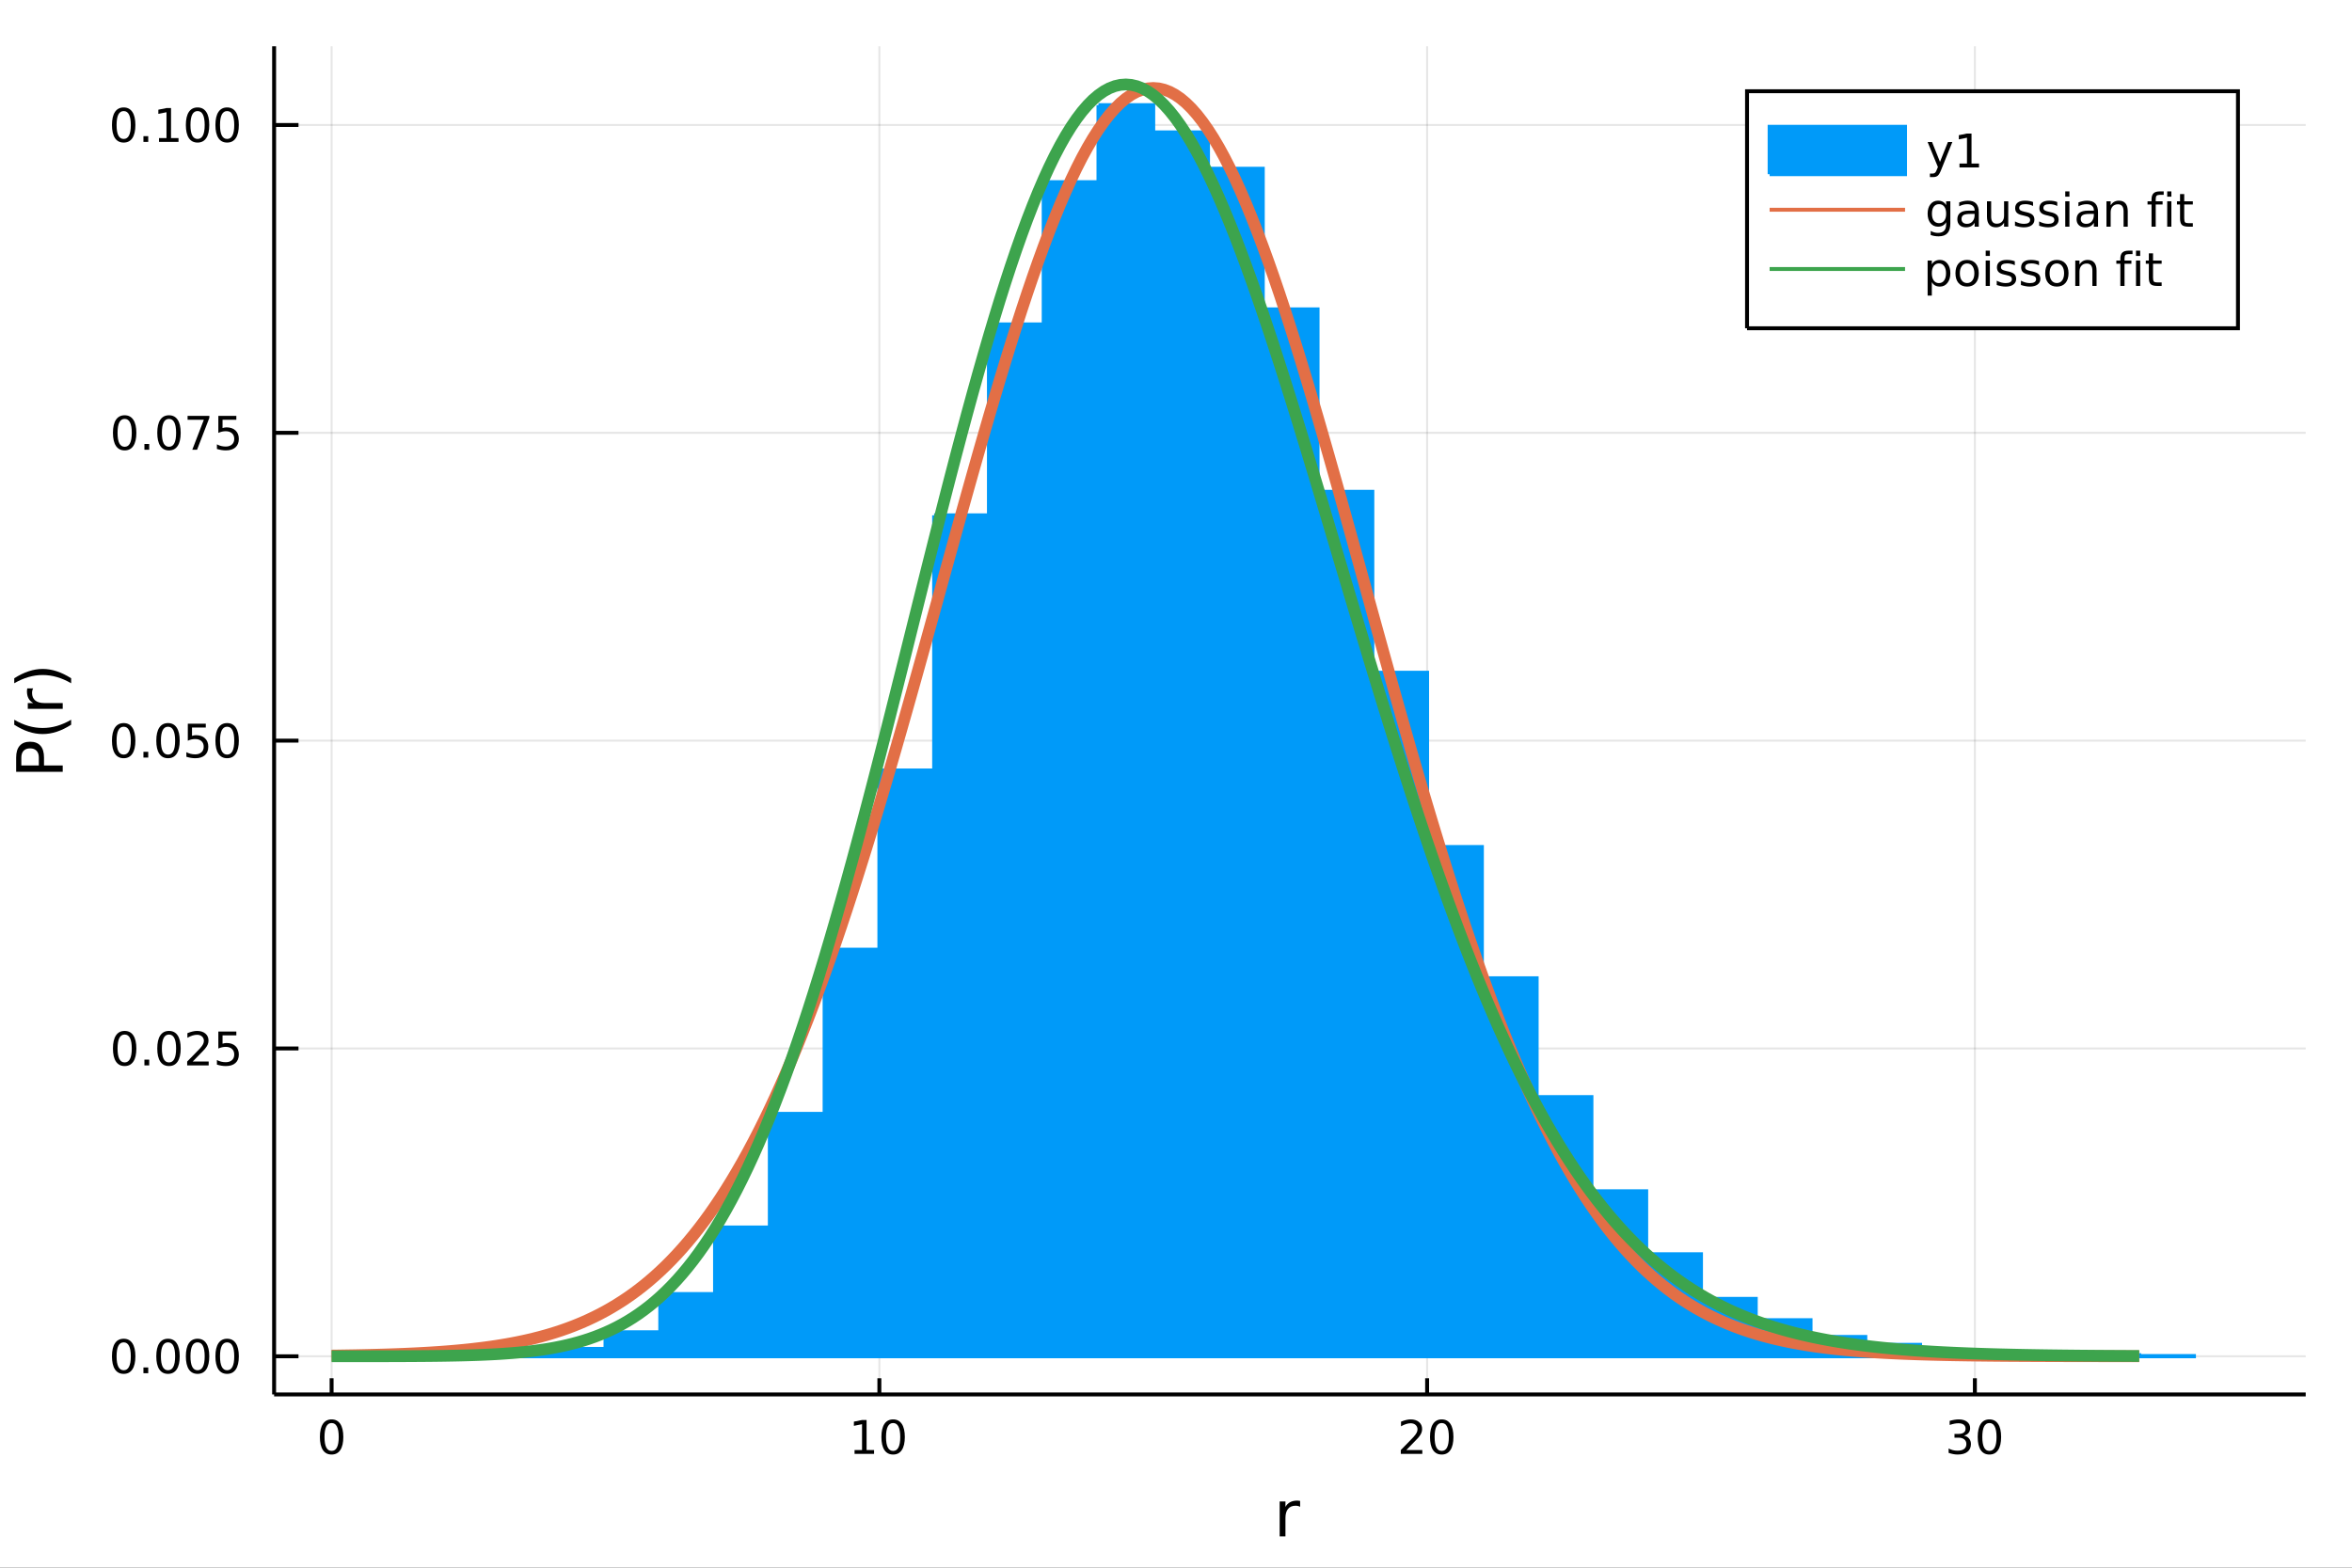 <?xml version="1.0" encoding="utf-8"?>
<svg xmlns="http://www.w3.org/2000/svg" xmlns:xlink="http://www.w3.org/1999/xlink" width="600" height="400" viewBox="0 0 2400 1600">
<rect x="0" y="0" width="2400" height="1600" fill="#333333" stroke="none"/>
<defs>
  <clipPath id="clip400">
    <rect x="0" y="0" width="2400" height="1600"/>
  </clipPath>
</defs>
<path clip-path="url(#clip400)" d="
M0 1600 L2400 1600 L2400 0 L0 0  Z
  " fill="#ffffff" fill-rule="evenodd" fill-opacity="1"/>
<defs>
  <clipPath id="clip401">
    <rect x="480" y="0" width="1681" height="1600"/>
  </clipPath>
</defs>
<path clip-path="url(#clip400)" d="
M279.704 1423.18 L2352.76 1423.18 L2352.76 47.244 L279.704 47.244  Z
  " fill="#ffffff" fill-rule="evenodd" fill-opacity="1"/>
<defs>
  <clipPath id="clip402">
    <rect x="279" y="47" width="2074" height="1377"/>
  </clipPath>
</defs>
<polyline clip-path="url(#clip402)" style="stroke:#000000; stroke-width:2; stroke-opacity:0.1; fill:none" points="
  338.375,1423.18 338.375,47.244 
  "/>
<polyline clip-path="url(#clip402)" style="stroke:#000000; stroke-width:2; stroke-opacity:0.1; fill:none" points="
  897.309,1423.18 897.309,47.244 
  "/>
<polyline clip-path="url(#clip402)" style="stroke:#000000; stroke-width:2; stroke-opacity:0.1; fill:none" points="
  1456.24,1423.18 1456.24,47.244 
  "/>
<polyline clip-path="url(#clip402)" style="stroke:#000000; stroke-width:2; stroke-opacity:0.1; fill:none" points="
  2015.18,1423.18 2015.18,47.244 
  "/>
<polyline clip-path="url(#clip400)" style="stroke:#000000; stroke-width:4; stroke-opacity:1; fill:none" points="
  279.704,1423.18 2352.76,1423.18 
  "/>
<polyline clip-path="url(#clip400)" style="stroke:#000000; stroke-width:4; stroke-opacity:1; fill:none" points="
  338.375,1423.18 338.375,1406.67 
  "/>
<polyline clip-path="url(#clip400)" style="stroke:#000000; stroke-width:4; stroke-opacity:1; fill:none" points="
  897.309,1423.18 897.309,1406.67 
  "/>
<polyline clip-path="url(#clip400)" style="stroke:#000000; stroke-width:4; stroke-opacity:1; fill:none" points="
  1456.24,1423.18 1456.24,1406.67 
  "/>
<polyline clip-path="url(#clip400)" style="stroke:#000000; stroke-width:4; stroke-opacity:1; fill:none" points="
  2015.18,1423.18 2015.18,1406.67 
  "/>
<path clip-path="url(#clip400)" d="M 0 0 M338.375 1452.37 Q334.764 1452.37 332.935 1455.94 Q331.13 1459.48 331.13 1466.61 Q331.13 1473.71 332.935 1477.28 Q334.764 1480.82 338.375 1480.82 Q342.009 1480.82 343.815 1477.28 Q345.644 1473.71 345.644 1466.61 Q345.644 1459.48 343.815 1455.94 Q342.009 1452.37 338.375 1452.37 M338.375 1448.67 Q344.185 1448.67 347.241 1453.27 Q350.32 1457.86 350.32 1466.61 Q350.32 1475.33 347.241 1479.94 Q344.185 1484.52 338.375 1484.52 Q332.565 1484.52 329.486 1479.94 Q326.431 1475.33 326.431 1466.61 Q326.431 1457.86 329.486 1453.27 Q332.565 1448.67 338.375 1448.67 Z" fill="#000000" fill-rule="evenodd" fill-opacity="1" /><path clip-path="url(#clip400)" d="M 0 0 M871.997 1479.92 L879.635 1479.92 L879.635 1453.55 L871.325 1455.22 L871.325 1450.96 L879.589 1449.29 L884.265 1449.29 L884.265 1479.92 L891.904 1479.92 L891.904 1483.85 L871.997 1483.85 L871.997 1479.92 Z" fill="#000000" fill-rule="evenodd" fill-opacity="1" /><path clip-path="url(#clip400)" d="M 0 0 M911.348 1452.37 Q907.737 1452.37 905.909 1455.94 Q904.103 1459.48 904.103 1466.61 Q904.103 1473.71 905.909 1477.28 Q907.737 1480.82 911.348 1480.82 Q914.983 1480.82 916.788 1477.28 Q918.617 1473.71 918.617 1466.61 Q918.617 1459.48 916.788 1455.94 Q914.983 1452.37 911.348 1452.37 M911.348 1448.67 Q917.158 1448.67 920.214 1453.27 Q923.293 1457.86 923.293 1466.61 Q923.293 1475.33 920.214 1479.94 Q917.158 1484.52 911.348 1484.52 Q905.538 1484.52 902.459 1479.94 Q899.404 1475.33 899.404 1466.61 Q899.404 1457.86 902.459 1453.27 Q905.538 1448.67 911.348 1448.67 Z" fill="#000000" fill-rule="evenodd" fill-opacity="1" /><path clip-path="url(#clip400)" d="M 0 0 M1435.02 1479.92 L1451.34 1479.92 L1451.34 1483.85 L1429.39 1483.85 L1429.39 1479.92 Q1432.05 1477.16 1436.64 1472.53 Q1441.24 1467.88 1442.42 1466.54 Q1444.67 1464.01 1445.55 1462.28 Q1446.45 1460.52 1446.45 1458.83 Q1446.45 1456.07 1444.51 1454.34 Q1442.59 1452.6 1439.48 1452.6 Q1437.28 1452.6 1434.83 1453.37 Q1432.4 1454.13 1429.62 1455.68 L1429.62 1450.96 Q1432.45 1449.82 1434.9 1449.25 Q1437.35 1448.67 1439.39 1448.67 Q1444.76 1448.67 1447.96 1451.35 Q1451.15 1454.04 1451.15 1458.53 Q1451.15 1460.66 1450.34 1462.58 Q1449.55 1464.48 1447.45 1467.07 Q1446.87 1467.74 1443.77 1470.96 Q1440.66 1474.15 1435.02 1479.92 Z" fill="#000000" fill-rule="evenodd" fill-opacity="1" /><path clip-path="url(#clip400)" d="M 0 0 M1471.15 1452.37 Q1467.54 1452.37 1465.71 1455.94 Q1463.9 1459.48 1463.9 1466.61 Q1463.9 1473.71 1465.71 1477.28 Q1467.54 1480.82 1471.15 1480.82 Q1474.78 1480.82 1476.59 1477.28 Q1478.42 1473.71 1478.42 1466.61 Q1478.42 1459.48 1476.59 1455.94 Q1474.78 1452.37 1471.15 1452.37 M1471.15 1448.67 Q1476.96 1448.67 1480.02 1453.27 Q1483.09 1457.86 1483.09 1466.61 Q1483.09 1475.33 1480.02 1479.94 Q1476.96 1484.52 1471.15 1484.52 Q1465.34 1484.52 1462.26 1479.94 Q1459.21 1475.33 1459.21 1466.61 Q1459.21 1457.86 1462.26 1453.27 Q1465.34 1448.67 1471.15 1448.67 Z" fill="#000000" fill-rule="evenodd" fill-opacity="1" /><path clip-path="url(#clip400)" d="M 0 0 M2004.02 1465.22 Q2007.38 1465.94 2009.25 1468.2 Q2011.15 1470.47 2011.15 1473.81 Q2011.15 1478.92 2007.63 1481.72 Q2004.11 1484.52 1997.63 1484.52 Q1995.45 1484.52 1993.14 1484.08 Q1990.85 1483.67 1988.39 1482.81 L1988.39 1478.3 Q1990.34 1479.43 1992.65 1480.01 Q1994.97 1480.59 1997.49 1480.59 Q2001.89 1480.59 2004.18 1478.85 Q2006.5 1477.12 2006.5 1473.81 Q2006.5 1470.75 2004.34 1469.04 Q2002.21 1467.3 1998.39 1467.3 L1994.37 1467.3 L1994.37 1463.46 L1998.58 1463.46 Q2002.03 1463.46 2003.86 1462.09 Q2005.69 1460.7 2005.69 1458.11 Q2005.69 1455.45 2003.79 1454.04 Q2001.91 1452.6 1998.39 1452.6 Q1996.47 1452.6 1994.27 1453.02 Q1992.07 1453.44 1989.44 1454.31 L1989.44 1450.15 Q1992.1 1449.41 1994.41 1449.04 Q1996.75 1448.67 1998.81 1448.67 Q2004.14 1448.67 2007.24 1451.1 Q2010.34 1453.5 2010.34 1457.63 Q2010.34 1460.5 2008.7 1462.49 Q2007.05 1464.45 2004.02 1465.22 Z" fill="#000000" fill-rule="evenodd" fill-opacity="1" /><path clip-path="url(#clip400)" d="M 0 0 M2030.01 1452.37 Q2026.4 1452.37 2024.57 1455.94 Q2022.77 1459.48 2022.77 1466.61 Q2022.77 1473.71 2024.57 1477.28 Q2026.4 1480.82 2030.01 1480.82 Q2033.65 1480.82 2035.45 1477.28 Q2037.28 1473.71 2037.28 1466.61 Q2037.28 1459.48 2035.45 1455.94 Q2033.65 1452.37 2030.01 1452.37 M2030.01 1448.67 Q2035.82 1448.67 2038.88 1453.27 Q2041.96 1457.86 2041.96 1466.61 Q2041.96 1475.33 2038.88 1479.94 Q2035.82 1484.52 2030.01 1484.52 Q2024.2 1484.52 2021.13 1479.94 Q2018.07 1475.33 2018.07 1466.61 Q2018.07 1457.86 2021.13 1453.27 Q2024.2 1448.67 2030.01 1448.67 Z" fill="#000000" fill-rule="evenodd" fill-opacity="1" /><path clip-path="url(#clip400)" d="M 0 0 M1326.67 1537.87 Q1325.68 1537.3 1324.51 1537.04 Q1323.36 1536.76 1321.96 1536.76 Q1316.99 1536.76 1314.32 1540 Q1311.68 1543.22 1311.68 1549.27 L1311.68 1568.04 L1305.79 1568.04 L1305.79 1532.4 L1311.68 1532.4 L1311.68 1537.93 Q1313.52 1534.69 1316.48 1533.13 Q1319.44 1531.54 1323.68 1531.54 Q1324.28 1531.54 1325.01 1531.63 Q1325.75 1531.7 1326.64 1531.85 L1326.67 1537.87 Z" fill="#000000" fill-rule="evenodd" fill-opacity="1" /><polyline clip-path="url(#clip402)" style="stroke:#000000; stroke-width:2; stroke-opacity:0.1; fill:none" points="
  279.704,1384.24 2352.76,1384.24 
  "/>
<polyline clip-path="url(#clip402)" style="stroke:#000000; stroke-width:2; stroke-opacity:0.1; fill:none" points="
  279.704,1070.07 2352.76,1070.07 
  "/>
<polyline clip-path="url(#clip402)" style="stroke:#000000; stroke-width:2; stroke-opacity:0.1; fill:none" points="
  279.704,755.902 2352.76,755.902 
  "/>
<polyline clip-path="url(#clip402)" style="stroke:#000000; stroke-width:2; stroke-opacity:0.1; fill:none" points="
  279.704,441.735 2352.76,441.735 
  "/>
<polyline clip-path="url(#clip402)" style="stroke:#000000; stroke-width:2; stroke-opacity:0.1; fill:none" points="
  279.704,127.567 2352.76,127.567 
  "/>
<polyline clip-path="url(#clip400)" style="stroke:#000000; stroke-width:4; stroke-opacity:1; fill:none" points="
  279.704,1423.18 279.704,47.244 
  "/>
<polyline clip-path="url(#clip400)" style="stroke:#000000; stroke-width:4; stroke-opacity:1; fill:none" points="
  279.704,1384.24 304.581,1384.24 
  "/>
<polyline clip-path="url(#clip400)" style="stroke:#000000; stroke-width:4; stroke-opacity:1; fill:none" points="
  279.704,1070.07 304.581,1070.07 
  "/>
<polyline clip-path="url(#clip400)" style="stroke:#000000; stroke-width:4; stroke-opacity:1; fill:none" points="
  279.704,755.902 304.581,755.902 
  "/>
<polyline clip-path="url(#clip400)" style="stroke:#000000; stroke-width:4; stroke-opacity:1; fill:none" points="
  279.704,441.735 304.581,441.735 
  "/>
<polyline clip-path="url(#clip400)" style="stroke:#000000; stroke-width:4; stroke-opacity:1; fill:none" points="
  279.704,127.567 304.581,127.567 
  "/>
<path clip-path="url(#clip400)" d="M 0 0 M126.205 1370.04 Q122.593 1370.04 120.765 1373.6 Q118.959 1377.14 118.959 1384.27 Q118.959 1391.38 120.765 1394.94 Q122.593 1398.49 126.205 1398.49 Q129.839 1398.49 131.644 1394.94 Q133.473 1391.38 133.473 1384.27 Q133.473 1377.14 131.644 1373.6 Q129.839 1370.04 126.205 1370.04 M126.205 1366.33 Q132.015 1366.33 135.07 1370.94 Q138.149 1375.52 138.149 1384.27 Q138.149 1393 135.07 1397.61 Q132.015 1402.19 126.205 1402.19 Q120.394 1402.19 117.316 1397.61 Q114.26 1393 114.26 1384.27 Q114.26 1375.52 117.316 1370.94 Q120.394 1366.33 126.205 1366.33 Z" fill="#000000" fill-rule="evenodd" fill-opacity="1" /><path clip-path="url(#clip400)" d="M 0 0 M146.366 1395.64 L151.251 1395.64 L151.251 1401.52 L146.366 1401.52 L146.366 1395.64 Z" fill="#000000" fill-rule="evenodd" fill-opacity="1" /><path clip-path="url(#clip400)" d="M 0 0 M171.436 1370.04 Q167.825 1370.04 165.996 1373.6 Q164.19 1377.14 164.19 1384.27 Q164.19 1391.38 165.996 1394.94 Q167.825 1398.49 171.436 1398.49 Q175.07 1398.49 176.876 1394.94 Q178.704 1391.38 178.704 1384.27 Q178.704 1377.14 176.876 1373.6 Q175.07 1370.04 171.436 1370.04 M171.436 1366.33 Q177.246 1366.33 180.301 1370.94 Q183.38 1375.52 183.38 1384.27 Q183.38 1393 180.301 1397.61 Q177.246 1402.19 171.436 1402.19 Q165.626 1402.19 162.547 1397.61 Q159.491 1393 159.491 1384.27 Q159.491 1375.52 162.547 1370.94 Q165.626 1366.33 171.436 1366.33 Z" fill="#000000" fill-rule="evenodd" fill-opacity="1" /><path clip-path="url(#clip400)" d="M 0 0 M201.598 1370.04 Q197.987 1370.04 196.158 1373.6 Q194.352 1377.14 194.352 1384.27 Q194.352 1391.38 196.158 1394.94 Q197.987 1398.49 201.598 1398.49 Q205.232 1398.49 207.037 1394.94 Q208.866 1391.38 208.866 1384.27 Q208.866 1377.14 207.037 1373.6 Q205.232 1370.04 201.598 1370.04 M201.598 1366.33 Q207.408 1366.33 210.463 1370.94 Q213.542 1375.52 213.542 1384.27 Q213.542 1393 210.463 1397.61 Q207.408 1402.19 201.598 1402.19 Q195.787 1402.19 192.709 1397.61 Q189.653 1393 189.653 1384.27 Q189.653 1375.52 192.709 1370.94 Q195.787 1366.33 201.598 1366.33 Z" fill="#000000" fill-rule="evenodd" fill-opacity="1" /><path clip-path="url(#clip400)" d="M 0 0 M231.76 1370.04 Q228.148 1370.04 226.32 1373.6 Q224.514 1377.14 224.514 1384.27 Q224.514 1391.38 226.32 1394.94 Q228.148 1398.49 231.76 1398.49 Q235.394 1398.49 237.199 1394.94 Q239.028 1391.38 239.028 1384.27 Q239.028 1377.14 237.199 1373.6 Q235.394 1370.04 231.76 1370.04 M231.76 1366.33 Q237.57 1366.33 240.625 1370.94 Q243.704 1375.52 243.704 1384.27 Q243.704 1393 240.625 1397.61 Q237.57 1402.19 231.76 1402.19 Q225.949 1402.19 222.871 1397.61 Q219.815 1393 219.815 1384.27 Q219.815 1375.52 222.871 1370.94 Q225.949 1366.33 231.76 1366.33 Z" fill="#000000" fill-rule="evenodd" fill-opacity="1" /><path clip-path="url(#clip400)" d="M 0 0 M127.2 1055.87 Q123.589 1055.87 121.76 1059.43 Q119.955 1062.98 119.955 1070.11 Q119.955 1077.21 121.76 1080.78 Q123.589 1084.32 127.2 1084.32 Q130.834 1084.32 132.64 1080.78 Q134.468 1077.21 134.468 1070.11 Q134.468 1062.98 132.64 1059.43 Q130.834 1055.87 127.2 1055.87 M127.2 1052.17 Q133.01 1052.17 136.066 1056.77 Q139.144 1061.36 139.144 1070.11 Q139.144 1078.83 136.066 1083.44 Q133.01 1088.02 127.2 1088.02 Q121.39 1088.02 118.311 1083.44 Q115.256 1078.83 115.256 1070.11 Q115.256 1061.36 118.311 1056.77 Q121.39 1052.17 127.2 1052.17 Z" fill="#000000" fill-rule="evenodd" fill-opacity="1" /><path clip-path="url(#clip400)" d="M 0 0 M147.362 1081.47 L152.246 1081.47 L152.246 1087.35 L147.362 1087.35 L147.362 1081.47 Z" fill="#000000" fill-rule="evenodd" fill-opacity="1" /><path clip-path="url(#clip400)" d="M 0 0 M172.431 1055.87 Q168.82 1055.87 166.991 1059.43 Q165.186 1062.98 165.186 1070.11 Q165.186 1077.21 166.991 1080.78 Q168.82 1084.32 172.431 1084.32 Q176.065 1084.32 177.871 1080.78 Q179.7 1077.21 179.7 1070.11 Q179.7 1062.98 177.871 1059.43 Q176.065 1055.87 172.431 1055.87 M172.431 1052.17 Q178.241 1052.17 181.297 1056.77 Q184.376 1061.36 184.376 1070.11 Q184.376 1078.83 181.297 1083.44 Q178.241 1088.02 172.431 1088.02 Q166.621 1088.02 163.542 1083.44 Q160.487 1078.83 160.487 1070.11 Q160.487 1061.36 163.542 1056.77 Q166.621 1052.17 172.431 1052.17 Z" fill="#000000" fill-rule="evenodd" fill-opacity="1" /><path clip-path="url(#clip400)" d="M 0 0 M196.621 1083.42 L212.94 1083.42 L212.94 1087.35 L190.996 1087.35 L190.996 1083.42 Q193.658 1080.66 198.241 1076.03 Q202.848 1071.38 204.028 1070.04 Q206.274 1067.51 207.153 1065.78 Q208.056 1064.02 208.056 1062.33 Q208.056 1059.57 206.112 1057.84 Q204.19 1056.1 201.088 1056.1 Q198.889 1056.1 196.436 1056.86 Q194.005 1057.63 191.227 1059.18 L191.227 1054.46 Q194.051 1053.32 196.505 1052.74 Q198.959 1052.17 200.996 1052.17 Q206.366 1052.17 209.561 1054.85 Q212.755 1057.54 212.755 1062.03 Q212.755 1064.16 211.945 1066.08 Q211.158 1067.98 209.051 1070.57 Q208.473 1071.24 205.371 1074.46 Q202.269 1077.65 196.621 1083.42 Z" fill="#000000" fill-rule="evenodd" fill-opacity="1" /><path clip-path="url(#clip400)" d="M 0 0 M222.801 1052.79 L241.158 1052.79 L241.158 1056.73 L227.084 1056.73 L227.084 1065.2 Q228.102 1064.85 229.121 1064.69 Q230.139 1064.5 231.158 1064.5 Q236.945 1064.5 240.324 1067.67 Q243.704 1070.85 243.704 1076.26 Q243.704 1081.84 240.232 1084.94 Q236.76 1088.02 230.44 1088.02 Q228.264 1088.02 225.996 1087.65 Q223.75 1087.28 221.343 1086.54 L221.343 1081.84 Q223.426 1082.98 225.648 1083.53 Q227.871 1084.09 230.347 1084.09 Q234.352 1084.09 236.69 1081.98 Q239.028 1079.87 239.028 1076.26 Q239.028 1072.65 236.69 1070.54 Q234.352 1068.44 230.347 1068.44 Q228.473 1068.44 226.598 1068.86 Q224.746 1069.27 222.801 1070.15 L222.801 1052.79 Z" fill="#000000" fill-rule="evenodd" fill-opacity="1" /><path clip-path="url(#clip400)" d="M 0 0 M126.205 741.701 Q122.593 741.701 120.765 745.266 Q118.959 748.808 118.959 755.937 Q118.959 763.044 120.765 766.608 Q122.593 770.15 126.205 770.15 Q129.839 770.15 131.644 766.608 Q133.473 763.044 133.473 755.937 Q133.473 748.808 131.644 745.266 Q129.839 741.701 126.205 741.701 M126.205 737.997 Q132.015 737.997 135.07 742.604 Q138.149 747.187 138.149 755.937 Q138.149 764.664 135.07 769.27 Q132.015 773.854 126.205 773.854 Q120.394 773.854 117.316 769.27 Q114.26 764.664 114.26 755.937 Q114.26 747.187 117.316 742.604 Q120.394 737.997 126.205 737.997 Z" fill="#000000" fill-rule="evenodd" fill-opacity="1" /><path clip-path="url(#clip400)" d="M 0 0 M146.366 767.303 L151.251 767.303 L151.251 773.182 L146.366 773.182 L146.366 767.303 Z" fill="#000000" fill-rule="evenodd" fill-opacity="1" /><path clip-path="url(#clip400)" d="M 0 0 M171.436 741.701 Q167.825 741.701 165.996 745.266 Q164.19 748.808 164.19 755.937 Q164.19 763.044 165.996 766.608 Q167.825 770.15 171.436 770.15 Q175.07 770.15 176.876 766.608 Q178.704 763.044 178.704 755.937 Q178.704 748.808 176.876 745.266 Q175.07 741.701 171.436 741.701 M171.436 737.997 Q177.246 737.997 180.301 742.604 Q183.38 747.187 183.38 755.937 Q183.38 764.664 180.301 769.27 Q177.246 773.854 171.436 773.854 Q165.626 773.854 162.547 769.27 Q159.491 764.664 159.491 755.937 Q159.491 747.187 162.547 742.604 Q165.626 737.997 171.436 737.997 Z" fill="#000000" fill-rule="evenodd" fill-opacity="1" /><path clip-path="url(#clip400)" d="M 0 0 M191.644 738.622 L210 738.622 L210 742.558 L195.926 742.558 L195.926 751.03 Q196.945 750.683 197.963 750.521 Q198.982 750.335 200 750.335 Q205.787 750.335 209.167 753.507 Q212.547 756.678 212.547 762.095 Q212.547 767.673 209.074 770.775 Q205.602 773.854 199.283 773.854 Q197.107 773.854 194.838 773.483 Q192.593 773.113 190.186 772.372 L190.186 767.673 Q192.269 768.808 194.491 769.363 Q196.713 769.919 199.19 769.919 Q203.195 769.919 205.533 767.812 Q207.871 765.706 207.871 762.095 Q207.871 758.483 205.533 756.377 Q203.195 754.271 199.19 754.271 Q197.315 754.271 195.44 754.687 Q193.588 755.104 191.644 755.983 L191.644 738.622 Z" fill="#000000" fill-rule="evenodd" fill-opacity="1" /><path clip-path="url(#clip400)" d="M 0 0 M231.76 741.701 Q228.148 741.701 226.32 745.266 Q224.514 748.808 224.514 755.937 Q224.514 763.044 226.32 766.608 Q228.148 770.15 231.76 770.15 Q235.394 770.15 237.199 766.608 Q239.028 763.044 239.028 755.937 Q239.028 748.808 237.199 745.266 Q235.394 741.701 231.76 741.701 M231.76 737.997 Q237.57 737.997 240.625 742.604 Q243.704 747.187 243.704 755.937 Q243.704 764.664 240.625 769.27 Q237.57 773.854 231.76 773.854 Q225.949 773.854 222.871 769.27 Q219.815 764.664 219.815 755.937 Q219.815 747.187 222.871 742.604 Q225.949 737.997 231.76 737.997 Z" fill="#000000" fill-rule="evenodd" fill-opacity="1" /><path clip-path="url(#clip400)" d="M 0 0 M127.2 427.533 Q123.589 427.533 121.76 431.098 Q119.955 434.64 119.955 441.769 Q119.955 448.876 121.76 452.441 Q123.589 455.982 127.2 455.982 Q130.834 455.982 132.64 452.441 Q134.468 448.876 134.468 441.769 Q134.468 434.64 132.64 431.098 Q130.834 427.533 127.2 427.533 M127.2 423.83 Q133.01 423.83 136.066 428.436 Q139.144 433.019 139.144 441.769 Q139.144 450.496 136.066 455.103 Q133.01 459.686 127.2 459.686 Q121.39 459.686 118.311 455.103 Q115.256 450.496 115.256 441.769 Q115.256 433.019 118.311 428.436 Q121.39 423.83 127.2 423.83 Z" fill="#000000" fill-rule="evenodd" fill-opacity="1" /><path clip-path="url(#clip400)" d="M 0 0 M147.362 453.135 L152.246 453.135 L152.246 459.015 L147.362 459.015 L147.362 453.135 Z" fill="#000000" fill-rule="evenodd" fill-opacity="1" /><path clip-path="url(#clip400)" d="M 0 0 M172.431 427.533 Q168.82 427.533 166.991 431.098 Q165.186 434.64 165.186 441.769 Q165.186 448.876 166.991 452.441 Q168.82 455.982 172.431 455.982 Q176.065 455.982 177.871 452.441 Q179.7 448.876 179.7 441.769 Q179.7 434.64 177.871 431.098 Q176.065 427.533 172.431 427.533 M172.431 423.83 Q178.241 423.83 181.297 428.436 Q184.376 433.019 184.376 441.769 Q184.376 450.496 181.297 455.103 Q178.241 459.686 172.431 459.686 Q166.621 459.686 163.542 455.103 Q160.487 450.496 160.487 441.769 Q160.487 433.019 163.542 428.436 Q166.621 423.83 172.431 423.83 Z" fill="#000000" fill-rule="evenodd" fill-opacity="1" /><path clip-path="url(#clip400)" d="M 0 0 M191.413 424.455 L213.635 424.455 L213.635 426.445 L201.088 459.015 L196.204 459.015 L208.01 428.39 L191.413 428.39 L191.413 424.455 Z" fill="#000000" fill-rule="evenodd" fill-opacity="1" /><path clip-path="url(#clip400)" d="M 0 0 M222.801 424.455 L241.158 424.455 L241.158 428.39 L227.084 428.39 L227.084 436.862 Q228.102 436.515 229.121 436.353 Q230.139 436.167 231.158 436.167 Q236.945 436.167 240.324 439.339 Q243.704 442.51 243.704 447.927 Q243.704 453.505 240.232 456.607 Q236.76 459.686 230.44 459.686 Q228.264 459.686 225.996 459.316 Q223.75 458.945 221.343 458.204 L221.343 453.505 Q223.426 454.64 225.648 455.195 Q227.871 455.751 230.347 455.751 Q234.352 455.751 236.69 453.644 Q239.028 451.538 239.028 447.927 Q239.028 444.316 236.69 442.209 Q234.352 440.103 230.347 440.103 Q228.473 440.103 226.598 440.519 Q224.746 440.936 222.801 441.816 L222.801 424.455 Z" fill="#000000" fill-rule="evenodd" fill-opacity="1" /><path clip-path="url(#clip400)" d="M 0 0 M126.205 113.365 Q122.593 113.365 120.765 116.93 Q118.959 120.472 118.959 127.601 Q118.959 134.708 120.765 138.273 Q122.593 141.814 126.205 141.814 Q129.839 141.814 131.644 138.273 Q133.473 134.708 133.473 127.601 Q133.473 120.472 131.644 116.93 Q129.839 113.365 126.205 113.365 M126.205 109.662 Q132.015 109.662 135.07 114.268 Q138.149 118.851 138.149 127.601 Q138.149 136.328 135.07 140.935 Q132.015 145.518 126.205 145.518 Q120.394 145.518 117.316 140.935 Q114.26 136.328 114.26 127.601 Q114.26 118.851 117.316 114.268 Q120.394 109.662 126.205 109.662 Z" fill="#000000" fill-rule="evenodd" fill-opacity="1" /><path clip-path="url(#clip400)" d="M 0 0 M146.366 138.967 L151.251 138.967 L151.251 144.847 L146.366 144.847 L146.366 138.967 Z" fill="#000000" fill-rule="evenodd" fill-opacity="1" /><path clip-path="url(#clip400)" d="M 0 0 M162.246 140.912 L169.885 140.912 L169.885 114.546 L161.575 116.213 L161.575 111.953 L169.839 110.287 L174.514 110.287 L174.514 140.912 L182.153 140.912 L182.153 144.847 L162.246 144.847 L162.246 140.912 Z" fill="#000000" fill-rule="evenodd" fill-opacity="1" /><path clip-path="url(#clip400)" d="M 0 0 M201.598 113.365 Q197.987 113.365 196.158 116.93 Q194.352 120.472 194.352 127.601 Q194.352 134.708 196.158 138.273 Q197.987 141.814 201.598 141.814 Q205.232 141.814 207.037 138.273 Q208.866 134.708 208.866 127.601 Q208.866 120.472 207.037 116.93 Q205.232 113.365 201.598 113.365 M201.598 109.662 Q207.408 109.662 210.463 114.268 Q213.542 118.851 213.542 127.601 Q213.542 136.328 210.463 140.935 Q207.408 145.518 201.598 145.518 Q195.787 145.518 192.709 140.935 Q189.653 136.328 189.653 127.601 Q189.653 118.851 192.709 114.268 Q195.787 109.662 201.598 109.662 Z" fill="#000000" fill-rule="evenodd" fill-opacity="1" /><path clip-path="url(#clip400)" d="M 0 0 M231.76 113.365 Q228.148 113.365 226.32 116.93 Q224.514 120.472 224.514 127.601 Q224.514 134.708 226.32 138.273 Q228.148 141.814 231.76 141.814 Q235.394 141.814 237.199 138.273 Q239.028 134.708 239.028 127.601 Q239.028 120.472 237.199 116.93 Q235.394 113.365 231.76 113.365 M231.76 109.662 Q237.57 109.662 240.625 114.268 Q243.704 118.851 243.704 127.601 Q243.704 136.328 240.625 140.935 Q237.57 145.518 231.76 145.518 Q225.949 145.518 222.871 140.935 Q219.815 136.328 219.815 127.601 Q219.815 118.851 222.871 114.268 Q225.949 109.662 231.76 109.662 Z" fill="#000000" fill-rule="evenodd" fill-opacity="1" /><path clip-path="url(#clip400)" d="M 0 0 M21.768 781.268 L39.623 781.268 L39.623 773.183 Q39.623 768.696 37.3 766.245 Q34.977 763.794 30.68 763.794 Q26.415 763.794 24.091 766.245 Q21.768 768.696 21.768 773.183 L21.768 781.268 M16.484 787.697 L16.484 773.183 Q16.484 765.194 20.113 761.12 Q23.709 757.015 30.68 757.015 Q37.714 757.015 41.31 761.12 Q44.907 765.194 44.907 773.183 L44.907 781.268 L64.004 781.268 L64.004 787.697 L16.484 787.697 Z" fill="#000000" fill-rule="evenodd" fill-opacity="1" /><path clip-path="url(#clip400)" d="M 0 0 M14.543 734.575 Q21.863 738.84 29.025 740.909 Q36.186 742.978 43.538 742.978 Q50.891 742.978 58.116 740.909 Q65.309 738.809 72.598 734.575 L72.598 739.668 Q65.118 744.442 57.893 746.829 Q50.668 749.185 43.538 749.185 Q36.441 749.185 29.247 746.829 Q22.054 744.474 14.543 739.668 L14.543 734.575 Z" fill="#000000" fill-rule="evenodd" fill-opacity="1" /><path clip-path="url(#clip400)" d="M 0 0 M33.831 702.556 Q33.258 703.543 33.003 704.72 Q32.717 705.866 32.717 707.267 Q32.717 712.232 35.963 714.905 Q39.178 717.547 45.225 717.547 L64.004 717.547 L64.004 723.435 L28.356 723.435 L28.356 717.547 L33.894 717.547 Q30.648 715.701 29.088 712.741 Q27.497 709.781 27.497 705.548 Q27.497 704.943 27.592 704.211 Q27.656 703.479 27.815 702.588 L33.831 702.556 Z" fill="#000000" fill-rule="evenodd" fill-opacity="1" /><path clip-path="url(#clip400)" d="M 0 0 M14.543 697.336 L14.543 692.243 Q22.054 687.469 29.247 685.114 Q36.441 682.727 43.538 682.727 Q50.668 682.727 57.893 685.114 Q65.118 687.469 72.598 692.243 L72.598 697.336 Q65.309 693.103 58.116 691.034 Q50.891 688.933 43.538 688.933 Q36.186 688.933 29.025 691.034 Q21.863 693.103 14.543 697.336 Z" fill="#000000" fill-rule="evenodd" fill-opacity="1" /><path clip-path="url(#clip402)" d="
M394.269 1384.11 L394.269 1384.24 L450.162 1384.24 L450.162 1384.11 L394.269 1384.11 L394.269 1384.11  Z
  " fill="#009af9" fill-rule="evenodd" fill-opacity="1"/>
<polyline clip-path="url(#clip402)" style="stroke:#009af9; stroke-width:4; stroke-opacity:1; fill:none" points="
  394.269,1384.11 394.269,1384.24 450.162,1384.24 450.162,1384.11 394.269,1384.11 
  "/>
<path clip-path="url(#clip402)" d="
M450.162 1384.11 L450.162 1384.24 L506.055 1384.24 L506.055 1384.11 L450.162 1384.11 L450.162 1384.11  Z
  " fill="#009af9" fill-rule="evenodd" fill-opacity="1"/>
<polyline clip-path="url(#clip402)" style="stroke:#009af9; stroke-width:4; stroke-opacity:1; fill:none" points="
  450.162,1384.11 450.162,1384.24 506.055,1384.24 506.055,1384.11 450.162,1384.11 
  "/>
<path clip-path="url(#clip402)" d="
M506.055 1382.1 L506.055 1384.24 L561.949 1384.24 L561.949 1382.1 L506.055 1382.1 L506.055 1382.1  Z
  " fill="#009af9" fill-rule="evenodd" fill-opacity="1"/>
<polyline clip-path="url(#clip402)" style="stroke:#009af9; stroke-width:4; stroke-opacity:1; fill:none" points="
  506.055,1382.1 506.055,1384.24 561.949,1384.24 561.949,1382.1 506.055,1382.1 
  "/>
<path clip-path="url(#clip402)" d="
M561.949 1376.69 L561.949 1384.24 L617.842 1384.24 L617.842 1376.69 L561.949 1376.69 L561.949 1376.69  Z
  " fill="#009af9" fill-rule="evenodd" fill-opacity="1"/>
<polyline clip-path="url(#clip402)" style="stroke:#009af9; stroke-width:4; stroke-opacity:1; fill:none" points="
  561.949,1376.69 561.949,1384.24 617.842,1384.24 617.842,1376.69 561.949,1376.69 
  "/>
<path clip-path="url(#clip402)" d="
M617.842 1359.71 L617.842 1384.24 L673.735 1384.24 L673.735 1359.71 L617.842 1359.71 L617.842 1359.71  Z
  " fill="#009af9" fill-rule="evenodd" fill-opacity="1"/>
<polyline clip-path="url(#clip402)" style="stroke:#009af9; stroke-width:4; stroke-opacity:1; fill:none" points="
  617.842,1359.71 617.842,1384.24 673.735,1384.24 673.735,1359.71 617.842,1359.71 
  "/>
<path clip-path="url(#clip402)" d="
M673.735 1320.71 L673.735 1384.24 L729.629 1384.24 L729.629 1320.71 L673.735 1320.71 L673.735 1320.71  Z
  " fill="#009af9" fill-rule="evenodd" fill-opacity="1"/>
<polyline clip-path="url(#clip402)" style="stroke:#009af9; stroke-width:4; stroke-opacity:1; fill:none" points="
  673.735,1320.71 673.735,1384.24 729.629,1384.24 729.629,1320.71 673.735,1320.71 
  "/>
<path clip-path="url(#clip402)" d="
M729.629 1252.78 L729.629 1384.24 L785.522 1384.24 L785.522 1252.78 L729.629 1252.78 L729.629 1252.78  Z
  " fill="#009af9" fill-rule="evenodd" fill-opacity="1"/>
<polyline clip-path="url(#clip402)" style="stroke:#009af9; stroke-width:4; stroke-opacity:1; fill:none" points="
  729.629,1252.78 729.629,1384.24 785.522,1384.24 785.522,1252.78 729.629,1252.78 
  "/>
<path clip-path="url(#clip402)" d="
M785.522 1136.8 L785.522 1384.24 L841.416 1384.24 L841.416 1136.8 L785.522 1136.8 L785.522 1136.8  Z
  " fill="#009af9" fill-rule="evenodd" fill-opacity="1"/>
<polyline clip-path="url(#clip402)" style="stroke:#009af9; stroke-width:4; stroke-opacity:1; fill:none" points="
  785.522,1136.8 785.522,1384.24 841.416,1384.24 841.416,1136.8 785.522,1136.8 
  "/>
<path clip-path="url(#clip402)" d="
M841.416 969.243 L841.416 1384.24 L897.309 1384.24 L897.309 969.243 L841.416 969.243 L841.416 969.243  Z
  " fill="#009af9" fill-rule="evenodd" fill-opacity="1"/>
<polyline clip-path="url(#clip402)" style="stroke:#009af9; stroke-width:4; stroke-opacity:1; fill:none" points="
  841.416,969.243 841.416,1384.24 897.309,1384.24 897.309,969.243 841.416,969.243 
  "/>
<path clip-path="url(#clip402)" d="
M897.309 786.338 L897.309 1384.24 L953.202 1384.24 L953.202 786.338 L897.309 786.338 L897.309 786.338  Z
  " fill="#009af9" fill-rule="evenodd" fill-opacity="1"/>
<polyline clip-path="url(#clip402)" style="stroke:#009af9; stroke-width:4; stroke-opacity:1; fill:none" points="
  897.309,786.338 897.309,1384.24 953.202,1384.24 953.202,786.338 897.309,786.338 
  "/>
<path clip-path="url(#clip402)" d="
M953.202 525.944 L953.202 1384.24 L1009.1 1384.24 L1009.1 525.944 L953.202 525.944 L953.202 525.944  Z
  " fill="#009af9" fill-rule="evenodd" fill-opacity="1"/>
<polyline clip-path="url(#clip402)" style="stroke:#009af9; stroke-width:4; stroke-opacity:1; fill:none" points="
  953.202,525.944 953.202,1384.24 1009.1,1384.24 1009.1,525.944 953.202,525.944 
  "/>
<path clip-path="url(#clip402)" d="
M1009.1 331.089 L1009.1 1384.24 L1064.99 1384.24 L1064.99 331.089 L1009.1 331.089 L1009.1 331.089  Z
  " fill="#009af9" fill-rule="evenodd" fill-opacity="1"/>
<polyline clip-path="url(#clip402)" style="stroke:#009af9; stroke-width:4; stroke-opacity:1; fill:none" points="
  1009.1,331.089 1009.1,1384.24 1064.99,1384.24 1064.99,331.089 1009.1,331.089 
  "/>
<path clip-path="url(#clip402)" d="
M1064.99 185.923 L1064.99 1384.24 L1120.88 1384.24 L1120.88 185.923 L1064.99 185.923 L1064.99 185.923  Z
  " fill="#009af9" fill-rule="evenodd" fill-opacity="1"/>
<polyline clip-path="url(#clip402)" style="stroke:#009af9; stroke-width:4; stroke-opacity:1; fill:none" points="
  1064.99,185.923 1064.99,1384.24 1120.88,1384.24 1120.88,185.923 1064.99,185.923 
  "/>
<path clip-path="url(#clip402)" d="
M1120.88 107.301 L1120.88 1384.24 L1176.78 1384.24 L1176.78 107.301 L1120.88 107.301 L1120.88 107.301  Z
  " fill="#009af9" fill-rule="evenodd" fill-opacity="1"/>
<polyline clip-path="url(#clip402)" style="stroke:#009af9; stroke-width:4; stroke-opacity:1; fill:none" points="
  1120.88,107.301 1120.88,1384.24 1176.78,1384.24 1176.78,107.301 1120.88,107.301 
  "/>
<path clip-path="url(#clip402)" d="
M1176.78 135.102 L1176.78 1384.24 L1232.67 1384.24 L1232.67 135.102 L1176.78 135.102 L1176.78 135.102  Z
  " fill="#009af9" fill-rule="evenodd" fill-opacity="1"/>
<polyline clip-path="url(#clip402)" style="stroke:#009af9; stroke-width:4; stroke-opacity:1; fill:none" points="
  1176.78,135.102 1176.78,1384.24 1232.67,1384.24 1232.67,135.102 1176.78,135.102 
  "/>
<path clip-path="url(#clip402)" d="
M1232.67 172.211 L1232.67 1384.24 L1288.56 1384.24 L1288.56 172.211 L1232.67 172.211 L1232.67 172.211  Z
  " fill="#009af9" fill-rule="evenodd" fill-opacity="1"/>
<polyline clip-path="url(#clip402)" style="stroke:#009af9; stroke-width:4; stroke-opacity:1; fill:none" points="
  1232.67,172.211 1232.67,1384.24 1288.56,1384.24 1288.56,172.211 1232.67,172.211 
  "/>
<path clip-path="url(#clip402)" d="
M1288.56 315.742 L1288.56 1384.24 L1344.46 1384.24 L1344.46 315.742 L1288.56 315.742 L1288.56 315.742  Z
  " fill="#009af9" fill-rule="evenodd" fill-opacity="1"/>
<polyline clip-path="url(#clip402)" style="stroke:#009af9; stroke-width:4; stroke-opacity:1; fill:none" points="
  1288.56,315.742 1288.56,1384.24 1344.46,1384.24 1344.46,315.742 1288.56,315.742 
  "/>
<path clip-path="url(#clip402)" d="
M1344.46 501.918 L1344.46 1384.24 L1400.35 1384.24 L1400.35 501.918 L1344.46 501.918 L1344.46 501.918  Z
  " fill="#009af9" fill-rule="evenodd" fill-opacity="1"/>
<polyline clip-path="url(#clip402)" style="stroke:#009af9; stroke-width:4; stroke-opacity:1; fill:none" points="
  1344.46,501.918 1344.46,1384.24 1400.35,1384.24 1400.35,501.918 1344.46,501.918 
  "/>
<path clip-path="url(#clip402)" d="
M1400.35 686.584 L1400.35 1384.24 L1456.24 1384.24 L1456.24 686.584 L1400.35 686.584 L1400.35 686.584  Z
  " fill="#009af9" fill-rule="evenodd" fill-opacity="1"/>
<polyline clip-path="url(#clip402)" style="stroke:#009af9; stroke-width:4; stroke-opacity:1; fill:none" points="
  1400.35,686.584 1400.35,1384.24 1456.24,1384.24 1456.24,686.584 1400.35,686.584 
  "/>
<path clip-path="url(#clip402)" d="
M1456.24 864.457 L1456.24 1384.24 L1512.14 1384.24 L1512.14 864.457 L1456.24 864.457 L1456.24 864.457  Z
  " fill="#009af9" fill-rule="evenodd" fill-opacity="1"/>
<polyline clip-path="url(#clip402)" style="stroke:#009af9; stroke-width:4; stroke-opacity:1; fill:none" points="
  1456.24,864.457 1456.24,1384.24 1512.14,1384.24 1512.14,864.457 1456.24,864.457 
  "/>
<path clip-path="url(#clip402)" d="
M1512.14 998.427 L1512.14 1384.24 L1568.03 1384.24 L1568.03 998.427 L1512.14 998.427 L1512.14 998.427  Z
  " fill="#009af9" fill-rule="evenodd" fill-opacity="1"/>
<polyline clip-path="url(#clip402)" style="stroke:#009af9; stroke-width:4; stroke-opacity:1; fill:none" points="
  1512.14,998.427 1512.14,1384.24 1568.03,1384.24 1568.03,998.427 1512.14,998.427 
  "/>
<path clip-path="url(#clip402)" d="
M1568.03 1119.69 L1568.03 1384.24 L1623.92 1384.24 L1623.92 1119.69 L1568.03 1119.69 L1568.03 1119.69  Z
  " fill="#009af9" fill-rule="evenodd" fill-opacity="1"/>
<polyline clip-path="url(#clip402)" style="stroke:#009af9; stroke-width:4; stroke-opacity:1; fill:none" points="
  1568.03,1119.69 1568.03,1384.24 1623.92,1384.24 1623.92,1119.69 1568.03,1119.69 
  "/>
<path clip-path="url(#clip402)" d="
M1623.92 1215.8 L1623.92 1384.24 L1679.82 1384.24 L1679.82 1215.8 L1623.92 1215.8 L1623.92 1215.8  Z
  " fill="#009af9" fill-rule="evenodd" fill-opacity="1"/>
<polyline clip-path="url(#clip402)" style="stroke:#009af9; stroke-width:4; stroke-opacity:1; fill:none" points="
  1623.92,1215.8 1623.92,1384.24 1679.82,1384.24 1679.82,1215.8 1623.92,1215.8 
  "/>
<path clip-path="url(#clip402)" d="
M1679.82 1280.08 L1679.82 1384.24 L1735.71 1384.24 L1735.71 1280.08 L1679.82 1280.08 L1679.82 1280.08  Z
  " fill="#009af9" fill-rule="evenodd" fill-opacity="1"/>
<polyline clip-path="url(#clip402)" style="stroke:#009af9; stroke-width:4; stroke-opacity:1; fill:none" points="
  1679.82,1280.08 1679.82,1384.24 1735.71,1384.24 1735.71,1280.08 1679.82,1280.08 
  "/>
<path clip-path="url(#clip402)" d="
M1735.71 1325.62 L1735.71 1384.24 L1791.6 1384.24 L1791.6 1325.62 L1735.71 1325.62 L1735.71 1325.62  Z
  " fill="#009af9" fill-rule="evenodd" fill-opacity="1"/>
<polyline clip-path="url(#clip402)" style="stroke:#009af9; stroke-width:4; stroke-opacity:1; fill:none" points="
  1735.71,1325.62 1735.71,1384.24 1791.6,1384.24 1791.6,1325.62 1735.71,1325.62 
  "/>
<path clip-path="url(#clip402)" d="
M1791.6 1347.38 L1791.6 1384.24 L1847.5 1384.24 L1847.5 1347.38 L1791.6 1347.38 L1791.6 1347.38  Z
  " fill="#009af9" fill-rule="evenodd" fill-opacity="1"/>
<polyline clip-path="url(#clip402)" style="stroke:#009af9; stroke-width:4; stroke-opacity:1; fill:none" points="
  1791.6,1347.38 1791.6,1384.24 1847.5,1384.24 1847.5,1347.38 1791.6,1347.38 
  "/>
<path clip-path="url(#clip402)" d="
M1847.5 1364.49 L1847.5 1384.24 L1903.39 1384.24 L1903.39 1364.49 L1847.5 1364.49 L1847.5 1364.49  Z
  " fill="#009af9" fill-rule="evenodd" fill-opacity="1"/>
<polyline clip-path="url(#clip402)" style="stroke:#009af9; stroke-width:4; stroke-opacity:1; fill:none" points="
  1847.5,1364.49 1847.5,1384.24 1903.39,1384.24 1903.39,1364.49 1847.5,1364.49 
  "/>
<path clip-path="url(#clip402)" d="
M1903.39 1372.54 L1903.39 1384.24 L1959.28 1384.24 L1959.28 1372.54 L1903.39 1372.54 L1903.39 1372.54  Z
  " fill="#009af9" fill-rule="evenodd" fill-opacity="1"/>
<polyline clip-path="url(#clip402)" style="stroke:#009af9; stroke-width:4; stroke-opacity:1; fill:none" points="
  1903.39,1372.54 1903.39,1384.24 1959.28,1384.24 1959.28,1372.54 1903.39,1372.54 
  "/>
<path clip-path="url(#clip402)" d="
M1959.28 1378.83 L1959.28 1384.24 L2015.18 1384.24 L2015.18 1378.83 L1959.28 1378.83 L1959.28 1378.83  Z
  " fill="#009af9" fill-rule="evenodd" fill-opacity="1"/>
<polyline clip-path="url(#clip402)" style="stroke:#009af9; stroke-width:4; stroke-opacity:1; fill:none" points="
  1959.28,1378.83 1959.28,1384.24 2015.18,1384.24 2015.18,1378.83 1959.28,1378.83 
  "/>
<path clip-path="url(#clip402)" d="
M2015.18 1381.6 L2015.18 1384.24 L2071.07 1384.24 L2071.07 1381.6 L2015.18 1381.6 L2015.18 1381.6  Z
  " fill="#009af9" fill-rule="evenodd" fill-opacity="1"/>
<polyline clip-path="url(#clip402)" style="stroke:#009af9; stroke-width:4; stroke-opacity:1; fill:none" points="
  2015.18,1381.6 2015.18,1384.24 2071.07,1384.24 2071.07,1381.6 2015.18,1381.6 
  "/>
<path clip-path="url(#clip402)" d="
M2071.07 1382.73 L2071.07 1384.24 L2126.96 1384.24 L2126.96 1382.73 L2071.07 1382.73 L2071.07 1382.73  Z
  " fill="#009af9" fill-rule="evenodd" fill-opacity="1"/>
<polyline clip-path="url(#clip402)" style="stroke:#009af9; stroke-width:4; stroke-opacity:1; fill:none" points="
  2071.07,1382.73 2071.07,1384.24 2126.96,1384.24 2126.96,1382.73 2071.07,1382.73 
  "/>
<path clip-path="url(#clip402)" d="
M2126.96 1383.11 L2126.96 1384.24 L2182.86 1384.24 L2182.86 1383.11 L2126.96 1383.11 L2126.96 1383.11  Z
  " fill="#009af9" fill-rule="evenodd" fill-opacity="1"/>
<polyline clip-path="url(#clip402)" style="stroke:#009af9; stroke-width:4; stroke-opacity:1; fill:none" points="
  2126.96,1383.11 2126.96,1384.24 2182.86,1384.24 2182.86,1383.11 2126.96,1383.11 
  "/>
<path clip-path="url(#clip402)" d="
M2182.86 1383.99 L2182.86 1384.24 L2238.75 1384.24 L2238.75 1383.99 L2182.86 1383.99 L2182.86 1383.99  Z
  " fill="#009af9" fill-rule="evenodd" fill-opacity="1"/>
<polyline clip-path="url(#clip402)" style="stroke:#009af9; stroke-width:4; stroke-opacity:1; fill:none" points="
  2182.86,1383.99 2182.86,1384.24 2238.75,1384.24 2238.75,1383.99 2182.86,1383.99 
  "/>
<polyline clip-path="url(#clip402)" style="stroke:#e26f46; stroke-width:12; stroke-opacity:1; fill:none" points="
  338.375,1383.52 343.965,1383.45 349.554,1383.36 355.143,1383.27 360.733,1383.18 366.322,1383.07 371.911,1382.95 377.501,1382.82 383.09,1382.68 388.679,1382.52 
  394.269,1382.36 399.858,1382.17 405.447,1381.97 411.037,1381.76 416.626,1381.52 422.215,1381.26 427.805,1380.98 433.394,1380.68 438.983,1380.35 444.573,1379.99 
  450.162,1379.61 455.751,1379.19 461.341,1378.74 466.93,1378.25 472.519,1377.72 478.109,1377.16 483.698,1376.54 489.287,1375.88 494.877,1375.17 500.466,1374.41 
  506.055,1373.59 511.645,1372.7 517.234,1371.75 522.823,1370.74 528.413,1369.65 534.002,1368.48 539.591,1367.23 545.181,1365.89 550.77,1364.46 556.359,1362.94 
  561.949,1361.31 567.538,1359.57 573.127,1357.72 578.717,1355.75 584.306,1353.65 589.895,1351.42 595.485,1349.06 601.074,1346.54 606.663,1343.88 612.253,1341.05 
  617.842,1338.06 623.431,1334.89 629.021,1331.54 634.61,1328 640.199,1324.27 645.789,1320.33 651.378,1316.17 656.967,1311.79 662.557,1307.18 668.146,1302.34 
  673.735,1297.24 679.325,1291.9 684.914,1286.28 690.503,1280.4 696.093,1274.24 701.682,1267.78 707.272,1261.03 712.861,1253.98 718.45,1246.62 724.04,1238.93 
  729.629,1230.92 735.218,1222.58 740.808,1213.89 746.397,1204.86 751.986,1195.47 757.576,1185.73 763.165,1175.62 768.754,1165.14 774.344,1154.29 779.933,1143.07 
  785.522,1131.46 791.112,1119.47 796.701,1107.1 802.29,1094.35 807.88,1081.2 813.469,1067.68 819.058,1053.77 824.648,1039.48 830.237,1024.81 835.826,1009.77 
  841.416,994.357 847.005,978.58 852.594,962.447 858.184,945.965 863.773,929.142 869.362,911.988 874.952,894.514 880.541,876.732 886.13,858.654 891.72,840.296 
  897.309,821.671 902.898,802.797 908.488,783.69 914.077,764.368 919.666,744.851 925.256,725.159 930.845,705.314 936.434,685.337 942.024,665.251 947.613,645.082 
  953.202,624.852 958.792,604.59 964.381,584.32 969.97,564.07 975.56,543.867 981.149,523.741 986.738,503.721 992.328,483.834 997.917,464.113 1003.51,444.586 
  1009.1,425.284 1014.69,406.238 1020.27,387.478 1025.86,369.036 1031.45,350.941 1037.04,333.225 1042.63,315.917 1048.22,299.049 1053.81,282.648 1059.4,266.745 
  1064.99,251.368 1070.58,236.544 1076.17,222.302 1081.76,208.666 1087.35,195.664 1092.94,183.318 1098.53,171.653 1104.11,160.69 1109.7,150.452 1115.29,140.956 
  1120.88,132.223 1126.47,124.268 1132.06,117.108 1137.65,110.756 1143.24,105.226 1148.83,100.528 1154.42,96.671 1160.01,93.663 1165.6,91.51 1171.19,90.217 
  1176.78,89.785 1182.37,90.217 1187.95,91.51 1193.54,93.663 1199.13,96.671 1204.72,100.528 1210.31,105.226 1215.9,110.756 1221.49,117.108 1227.08,124.268 
  1232.67,132.223 1238.26,140.956 1243.85,150.452 1249.44,160.69 1255.03,171.653 1260.62,183.318 1266.21,195.664 1271.79,208.666 1277.38,222.302 1282.97,236.544 
  1288.56,251.368 1294.15,266.745 1299.74,282.648 1305.33,299.049 1310.92,315.917 1316.51,333.225 1322.1,350.941 1327.69,369.036 1333.28,387.478 1338.87,406.238 
  1344.46,425.284 1350.05,444.586 1355.63,464.113 1361.22,483.834 1366.81,503.721 1372.4,523.741 1377.99,543.867 1383.58,564.07 1389.17,584.32 1394.76,604.59 
  1400.35,624.852 1405.94,645.082 1411.53,665.251 1417.12,685.337 1422.71,705.314 1428.3,725.159 1433.89,744.851 1439.47,764.368 1445.06,783.69 1450.65,802.797 
  1456.24,821.671 1461.83,840.296 1467.42,858.654 1473.01,876.732 1478.6,894.514 1484.19,911.988 1489.78,929.142 1495.37,945.965 1500.96,962.447 1506.55,978.58 
  1512.14,994.357 1517.73,1009.77 1523.31,1024.81 1528.9,1039.48 1534.49,1053.77 1540.08,1067.68 1545.67,1081.2 1551.26,1094.35 1556.85,1107.1 1562.44,1119.47 
  1568.03,1131.46 1573.62,1143.07 1579.21,1154.29 1584.8,1165.14 1590.39,1175.62 1595.98,1185.73 1601.57,1195.47 1607.15,1204.86 1612.74,1213.89 1618.33,1222.58 
  1623.92,1230.92 1629.51,1238.93 1635.1,1246.62 1640.69,1253.98 1646.28,1261.03 1651.87,1267.78 1657.46,1274.24 1663.05,1280.4 1668.64,1286.28 1674.23,1291.9 
  1679.82,1297.24 1685.41,1302.34 1691,1307.18 1696.58,1311.79 1702.17,1316.17 1707.76,1320.33 1713.35,1324.27 1718.94,1328 1724.53,1331.54 1730.12,1334.89 
  1735.71,1338.06 1741.3,1341.05 1746.89,1343.88 1752.48,1346.54 1758.07,1349.06 1763.66,1351.42 1769.25,1353.65 1774.84,1355.75 1780.42,1357.72 1786.01,1359.57 
  1791.6,1361.31 1797.19,1362.94 1802.78,1364.46 1808.37,1365.89 1813.96,1367.23 1819.55,1368.48 1825.14,1369.65 1830.73,1370.74 1836.32,1371.75 1841.91,1372.7 
  1847.5,1373.59 1853.09,1374.41 1858.68,1375.17 1864.26,1375.88 1869.85,1376.54 1875.44,1377.16 1881.03,1377.72 1886.62,1378.25 1892.21,1378.74 1897.8,1379.19 
  1903.39,1379.61 1908.98,1379.99 1914.57,1380.35 1920.16,1380.68 1925.75,1380.98 1931.34,1381.26 1936.93,1381.52 1942.52,1381.76 1948.1,1381.97 1953.69,1382.17 
  1959.28,1382.36 1964.87,1382.52 1970.46,1382.68 1976.05,1382.82 1981.64,1382.95 1987.23,1383.07 1992.82,1383.18 1998.41,1383.27 2004,1383.36 2009.59,1383.45 
  2015.18,1383.52 2020.77,1383.59 2026.36,1383.65 2031.94,1383.71 2037.53,1383.76 2043.12,1383.81 2048.71,1383.85 2054.3,1383.89 2059.89,1383.92 2065.48,1383.95 
  2071.07,1383.98 2076.66,1384.01 2082.25,1384.03 2087.84,1384.05 2093.43,1384.07 2099.02,1384.09 2104.61,1384.11 2110.2,1384.12 2115.78,1384.13 2121.37,1384.14 
  2126.96,1384.15 2132.55,1384.16 2138.14,1384.17 2143.73,1384.18 2149.32,1384.18 2154.91,1384.19 2160.5,1384.2 2166.09,1384.2 2171.68,1384.2 2177.27,1384.21 
  2182.86,1384.21 
  "/>
<polyline clip-path="url(#clip402)" style="stroke:#3da44d; stroke-width:12; stroke-opacity:1; fill:none" points="
  338.375,1384.23 343.965,1384.23 349.554,1384.23 355.143,1384.23 360.733,1384.23 366.322,1384.22 371.911,1384.22 377.501,1384.21 383.09,1384.2 388.679,1384.19 
  394.269,1384.18 399.858,1384.17 405.447,1384.15 411.037,1384.13 416.626,1384.1 422.215,1384.07 427.805,1384.03 433.394,1383.99 438.983,1383.94 444.573,1383.88 
  450.162,1383.81 455.751,1383.72 461.341,1383.62 466.93,1383.51 472.519,1383.38 478.109,1383.23 483.698,1383.06 489.287,1382.86 494.877,1382.63 500.466,1382.37 
  506.055,1382.08 511.645,1381.74 517.234,1381.36 522.823,1380.94 528.413,1380.46 534.002,1379.92 539.591,1379.32 545.181,1378.64 550.77,1377.89 556.359,1377.06 
  561.949,1376.13 567.538,1375.1 573.127,1373.97 578.717,1372.72 584.306,1371.35 589.895,1369.84 595.485,1368.18 601.074,1366.38 606.663,1364.4 612.253,1362.25 
  617.842,1359.91 623.431,1357.37 629.021,1354.62 634.61,1351.64 640.199,1348.43 645.789,1344.97 651.378,1341.24 656.967,1337.23 662.557,1332.94 668.146,1328.34 
  673.735,1323.42 679.325,1318.17 684.914,1312.58 690.503,1306.63 696.093,1300.31 701.682,1293.61 707.272,1286.51 712.861,1279 718.45,1271.08 724.04,1262.72 
  729.629,1253.92 735.218,1244.67 740.808,1234.96 746.397,1224.78 751.986,1214.12 757.576,1202.98 763.165,1191.35 768.754,1179.23 774.344,1166.62 779.933,1153.5 
  785.522,1139.89 791.112,1125.77 796.701,1111.16 802.29,1096.05 807.88,1080.46 813.469,1064.37 819.058,1047.81 824.648,1030.78 830.237,1013.29 835.826,995.357 
  841.416,976.987 847.005,958.197 852.594,939.003 858.184,919.424 863.773,899.479 869.362,879.188 874.952,858.572 880.541,837.657 886.13,816.465 891.72,795.024 
  897.309,773.361 902.898,751.503 908.488,729.481 914.077,707.325 919.666,685.066 925.256,662.737 930.845,640.372 936.434,618.003 942.024,595.665 947.613,573.393 
  953.202,551.224 958.792,529.191 964.381,507.331 969.97,485.681 975.56,464.275 981.149,443.15 986.738,422.342 992.328,401.885 997.917,381.814 1003.51,362.165 
  1009.1,342.97 1014.69,324.262 1020.27,306.074 1025.86,288.436 1031.45,271.379 1037.04,254.933 1042.63,239.123 1048.22,223.978 1053.81,209.523 1059.4,195.781 
  1064.99,182.775 1070.58,170.525 1076.17,159.051 1081.76,148.371 1087.35,138.501 1092.94,129.454 1098.53,121.244 1104.11,113.881 1109.7,107.374 1115.29,101.73 
  1120.88,96.956 1126.47,93.054 1132.06,90.027 1137.65,87.874 1143.24,86.595 1148.83,86.186 1154.42,86.641 1160.01,87.955 1165.6,90.119 1171.19,93.123 
  1176.78,96.956 1182.37,101.605 1187.95,107.056 1193.54,113.293 1199.13,120.3 1204.72,128.058 1210.31,136.549 1215.9,145.751 1221.49,155.644 1227.08,166.205 
  1232.67,177.411 1238.26,189.238 1243.85,201.662 1249.44,214.657 1255.03,228.197 1260.62,242.257 1266.21,256.808 1271.79,271.825 1277.38,287.279 1282.97,303.144 
  1288.56,319.391 1294.15,335.993 1299.74,352.922 1305.33,370.15 1310.92,387.651 1316.51,405.397 1322.1,423.36 1327.69,441.515 1333.28,459.834 1338.87,478.293 
  1344.46,496.865 1350.05,515.526 1355.63,534.252 1361.22,553.019 1366.81,571.803 1372.4,590.583 1377.99,609.337 1383.58,628.043 1389.17,646.682 1394.76,665.234 
  1400.35,683.681 1405.94,702.004 1411.53,720.187 1417.12,738.213 1422.71,756.067 1428.3,773.734 1433.89,791.201 1439.47,808.455 1445.06,825.483 1450.65,842.275 
  1456.24,858.82 1461.83,875.108 1467.42,891.131 1473.01,906.879 1478.6,922.347 1484.19,937.528 1489.78,952.415 1495.37,967.004 1500.96,981.29 1506.55,995.27 
  1512.14,1008.94 1517.73,1022.3 1523.31,1035.34 1528.9,1048.07 1534.49,1060.48 1540.08,1072.58 1545.67,1084.36 1551.26,1095.83 1556.85,1106.98 1562.44,1117.82 
  1568.03,1128.35 1573.62,1138.58 1579.21,1148.5 1584.8,1158.12 1590.39,1167.44 1595.98,1176.47 1601.57,1185.2 1607.15,1193.66 1612.74,1201.83 1618.33,1209.73 
  1623.92,1217.36 1629.51,1224.72 1635.1,1231.82 1640.69,1238.67 1646.28,1245.26 1651.87,1251.62 1657.46,1257.73 1663.05,1263.62 1668.64,1269.28 1674.23,1274.71 
  1679.82,1279.94 1685.41,1284.95 1691,1289.76 1696.58,1294.38 1702.17,1298.8 1707.76,1303.04 1713.35,1307.1 1718.94,1310.99 1724.53,1314.7 1730.12,1318.26 
  1735.71,1321.66 1741.3,1324.9 1746.89,1328 1752.48,1330.96 1758.07,1333.78 1763.66,1336.48 1769.25,1339.04 1774.84,1341.48 1780.42,1343.81 1786.01,1346.03 
  1791.6,1348.13 1797.19,1350.14 1802.78,1352.04 1808.37,1353.85 1813.96,1355.57 1819.55,1357.2 1825.14,1358.75 1830.73,1360.22 1836.32,1361.61 1841.91,1362.93 
  1847.5,1364.18 1853.09,1365.36 1858.68,1366.48 1864.26,1367.54 1869.85,1368.54 1875.44,1369.49 1881.03,1370.39 1886.62,1371.23 1892.21,1372.03 1897.8,1372.78 
  1903.39,1373.49 1908.98,1374.16 1914.57,1374.79 1920.16,1375.39 1925.75,1375.95 1931.34,1376.48 1936.93,1376.97 1942.52,1377.44 1948.1,1377.88 1953.69,1378.29 
  1959.28,1378.68 1964.87,1379.04 1970.46,1379.39 1976.05,1379.71 1981.64,1380.01 1987.23,1380.29 1992.82,1380.56 1998.41,1380.8 2004,1381.04 2009.59,1381.26 
  2015.18,1381.46 2020.77,1381.65 2026.36,1381.83 2031.94,1382 2037.53,1382.15 2043.12,1382.3 2048.71,1382.43 2054.3,1382.56 2059.89,1382.68 2065.48,1382.79 
  2071.07,1382.89 2076.66,1382.99 2082.25,1383.08 2087.84,1383.16 2093.43,1383.24 2099.02,1383.31 2104.61,1383.38 2110.2,1383.44 2115.78,1383.5 2121.37,1383.56 
  2126.96,1383.61 2132.55,1383.65 2138.14,1383.7 2143.73,1383.74 2149.32,1383.78 2154.91,1383.81 2160.5,1383.84 2166.09,1383.87 2171.68,1383.9 2177.27,1383.93 
  2182.86,1383.95 
  "/>
<path clip-path="url(#clip400)" d="
M1782.69 335.029 L2283.65 335.029 L2283.65 93.109 L1782.69 93.109  Z
  " fill="#ffffff" fill-rule="evenodd" fill-opacity="1"/>
<polyline clip-path="url(#clip400)" style="stroke:#000000; stroke-width:4; stroke-opacity:1; fill:none" points="
  1782.69,335.029 2283.65,335.029 2283.65,93.109 1782.69,93.109 1782.69,335.029 
  "/>
<path clip-path="url(#clip400)" d="
M1805.73 177.781 L1943.93 177.781 L1943.93 129.397 L1805.73 129.397 L1805.73 177.781  Z
  " fill="#009af9" fill-rule="evenodd" fill-opacity="1"/>
<polyline clip-path="url(#clip400)" style="stroke:#009af9; stroke-width:4; stroke-opacity:1; fill:none" points="
  1805.73,177.781 1943.93,177.781 1943.93,129.397 1805.73,129.397 1805.73,177.781 
  "/>
<path clip-path="url(#clip400)" d="M 0 0 M1980.81 173.276 Q1979 177.906 1977.29 179.318 Q1975.57 180.73 1972.7 180.73 L1969.3 180.73 L1969.3 177.165 L1971.8 177.165 Q1973.56 177.165 1974.53 176.332 Q1975.5 175.498 1976.68 172.396 L1977.45 170.452 L1966.96 144.943 L1971.48 144.943 L1979.58 165.221 L1987.68 144.943 L1992.19 144.943 L1980.81 173.276 Z" fill="#000000" fill-rule="evenodd" fill-opacity="1" /><path clip-path="url(#clip400)" d="M 0 0 M1999.49 166.933 L2007.12 166.933 L2007.12 140.568 L1998.81 142.235 L1998.81 137.975 L2007.08 136.309 L2011.75 136.309 L2011.75 166.933 L2019.39 166.933 L2019.39 170.869 L1999.49 170.869 L1999.49 166.933 Z" fill="#000000" fill-rule="evenodd" fill-opacity="1" /><polyline clip-path="url(#clip400)" style="stroke:#e26f46; stroke-width:4; stroke-opacity:1; fill:none" points="
  1805.73,214.069 1943.93,214.069 
  "/>
<path clip-path="url(#clip400)" d="M 0 0 M1985.87 218.085 Q1985.87 213.455 1983.95 210.909 Q1982.06 208.363 1978.61 208.363 Q1975.18 208.363 1973.26 210.909 Q1971.36 213.455 1971.36 218.085 Q1971.36 222.691 1973.26 225.238 Q1975.18 227.784 1978.61 227.784 Q1982.06 227.784 1983.95 225.238 Q1985.87 222.691 1985.87 218.085 M1990.13 228.131 Q1990.13 234.751 1987.19 237.969 Q1984.25 241.21 1978.19 241.21 Q1975.94 241.21 1973.95 240.862 Q1971.96 240.538 1970.09 239.844 L1970.09 235.7 Q1971.96 236.719 1973.79 237.205 Q1975.62 237.691 1977.52 237.691 Q1981.71 237.691 1983.79 235.492 Q1985.87 233.316 1985.87 228.895 L1985.87 226.788 Q1984.56 229.08 1982.5 230.214 Q1980.43 231.349 1977.56 231.349 Q1972.8 231.349 1969.88 227.714 Q1966.96 224.08 1966.96 218.085 Q1966.96 212.066 1969.88 208.432 Q1972.8 204.798 1977.56 204.798 Q1980.43 204.798 1982.5 205.932 Q1984.56 207.066 1985.87 209.358 L1985.87 205.423 L1990.13 205.423 L1990.13 228.131 Z" fill="#000000" fill-rule="evenodd" fill-opacity="1" /><path clip-path="url(#clip400)" d="M 0 0 M2010.69 218.316 Q2005.53 218.316 2003.54 219.497 Q2001.55 220.677 2001.55 223.525 Q2001.55 225.793 2003.03 227.136 Q2004.53 228.455 2007.1 228.455 Q2010.64 228.455 2012.77 225.955 Q2014.93 223.432 2014.93 219.265 L2014.93 218.316 L2010.69 218.316 M2019.18 216.557 L2019.18 231.349 L2014.93 231.349 L2014.93 227.413 Q2013.47 229.775 2011.29 230.909 Q2009.12 232.02 2005.97 232.02 Q2001.99 232.02 1999.62 229.798 Q1997.29 227.552 1997.29 223.802 Q1997.29 219.427 2000.2 217.205 Q2003.14 214.983 2008.95 214.983 L2014.93 214.983 L2014.93 214.566 Q2014.93 211.627 2012.98 210.029 Q2011.06 208.409 2007.56 208.409 Q2005.34 208.409 2003.24 208.941 Q2001.13 209.474 1999.18 210.539 L1999.18 206.603 Q2001.52 205.701 2003.72 205.261 Q2005.92 204.798 2008 204.798 Q2013.63 204.798 2016.41 207.714 Q2019.18 210.631 2019.18 216.557 Z" fill="#000000" fill-rule="evenodd" fill-opacity="1" /><path clip-path="url(#clip400)" d="M 0 0 M2027.52 221.117 L2027.52 205.423 L2031.78 205.423 L2031.78 220.955 Q2031.78 224.636 2033.21 226.488 Q2034.65 228.316 2037.52 228.316 Q2040.97 228.316 2042.96 226.117 Q2044.97 223.918 2044.97 220.122 L2044.97 205.423 L2049.23 205.423 L2049.23 231.349 L2044.97 231.349 L2044.97 227.367 Q2043.42 229.728 2041.36 230.886 Q2039.32 232.02 2036.62 232.02 Q2032.15 232.02 2029.83 229.242 Q2027.52 226.464 2027.52 221.117 M2038.24 204.798 L2038.24 204.798 Z" fill="#000000" fill-rule="evenodd" fill-opacity="1" /><path clip-path="url(#clip400)" d="M 0 0 M2074.53 206.187 L2074.53 210.214 Q2072.73 209.289 2070.78 208.826 Q2068.84 208.363 2066.75 208.363 Q2063.58 208.363 2061.99 209.335 Q2060.41 210.307 2060.41 212.251 Q2060.41 213.733 2061.55 214.589 Q2062.68 215.423 2066.11 216.187 L2067.56 216.511 Q2072.1 217.483 2074 219.265 Q2075.92 221.025 2075.92 224.196 Q2075.92 227.807 2073.05 229.913 Q2070.2 232.02 2065.2 232.02 Q2063.12 232.02 2060.85 231.603 Q2058.61 231.21 2056.11 230.4 L2056.11 226.001 Q2058.47 227.228 2060.76 227.853 Q2063.05 228.455 2065.3 228.455 Q2068.3 228.455 2069.93 227.437 Q2071.55 226.395 2071.55 224.52 Q2071.55 222.784 2070.37 221.858 Q2069.21 220.932 2065.25 220.076 L2063.77 219.728 Q2059.81 218.895 2058.05 217.182 Q2056.29 215.446 2056.29 212.437 Q2056.29 208.779 2058.88 206.789 Q2061.48 204.798 2066.24 204.798 Q2068.61 204.798 2070.69 205.145 Q2072.77 205.492 2074.53 206.187 Z" fill="#000000" fill-rule="evenodd" fill-opacity="1" /><path clip-path="url(#clip400)" d="M 0 0 M2099.23 206.187 L2099.23 210.214 Q2097.43 209.289 2095.48 208.826 Q2093.54 208.363 2091.45 208.363 Q2088.28 208.363 2086.68 209.335 Q2085.11 210.307 2085.11 212.251 Q2085.11 213.733 2086.24 214.589 Q2087.38 215.423 2090.8 216.187 L2092.26 216.511 Q2096.8 217.483 2098.7 219.265 Q2100.62 221.025 2100.62 224.196 Q2100.62 227.807 2097.75 229.913 Q2094.9 232.02 2089.9 232.02 Q2087.82 232.02 2085.55 231.603 Q2083.3 231.21 2080.8 230.4 L2080.8 226.001 Q2083.17 227.228 2085.46 227.853 Q2087.75 228.455 2089.99 228.455 Q2093 228.455 2094.62 227.437 Q2096.24 226.395 2096.24 224.52 Q2096.24 222.784 2095.06 221.858 Q2093.91 220.932 2089.95 220.076 L2088.47 219.728 Q2084.51 218.895 2082.75 217.182 Q2080.99 215.446 2080.99 212.437 Q2080.99 208.779 2083.58 206.789 Q2086.18 204.798 2090.94 204.798 Q2093.3 204.798 2095.39 205.145 Q2097.47 205.492 2099.23 206.187 Z" fill="#000000" fill-rule="evenodd" fill-opacity="1" /><path clip-path="url(#clip400)" d="M 0 0 M2107.4 205.423 L2111.66 205.423 L2111.66 231.349 L2107.4 231.349 L2107.4 205.423 M2107.4 195.33 L2111.66 195.33 L2111.66 200.724 L2107.4 200.724 L2107.4 195.33 Z" fill="#000000" fill-rule="evenodd" fill-opacity="1" /><path clip-path="url(#clip400)" d="M 0 0 M2132.36 218.316 Q2127.19 218.316 2125.2 219.497 Q2123.21 220.677 2123.21 223.525 Q2123.21 225.793 2124.69 227.136 Q2126.2 228.455 2128.77 228.455 Q2132.31 228.455 2134.44 225.955 Q2136.59 223.432 2136.59 219.265 L2136.59 218.316 L2132.36 218.316 M2140.85 216.557 L2140.85 231.349 L2136.59 231.349 L2136.59 227.413 Q2135.13 229.775 2132.96 230.909 Q2130.78 232.02 2127.63 232.02 Q2123.65 232.02 2121.29 229.798 Q2118.95 227.552 2118.95 223.802 Q2118.95 219.427 2121.87 217.205 Q2124.81 214.983 2130.62 214.983 L2136.59 214.983 L2136.59 214.566 Q2136.59 211.627 2134.65 210.029 Q2132.73 208.409 2129.23 208.409 Q2127.01 208.409 2124.9 208.941 Q2122.8 209.474 2120.85 210.539 L2120.85 206.603 Q2123.19 205.701 2125.39 205.261 Q2127.59 204.798 2129.67 204.798 Q2135.3 204.798 2138.07 207.714 Q2140.85 210.631 2140.85 216.557 Z" fill="#000000" fill-rule="evenodd" fill-opacity="1" /><path clip-path="url(#clip400)" d="M 0 0 M2171.17 215.701 L2171.17 231.349 L2166.92 231.349 L2166.92 215.839 Q2166.92 212.159 2165.48 210.33 Q2164.05 208.502 2161.17 208.502 Q2157.73 208.502 2155.73 210.701 Q2153.74 212.9 2153.74 216.696 L2153.74 231.349 L2149.46 231.349 L2149.46 205.423 L2153.74 205.423 L2153.74 209.451 Q2155.27 207.113 2157.33 205.955 Q2159.42 204.798 2162.12 204.798 Q2166.59 204.798 2168.88 207.576 Q2171.17 210.33 2171.17 215.701 Z" fill="#000000" fill-rule="evenodd" fill-opacity="1" /><path clip-path="url(#clip400)" d="M 0 0 M2207.86 195.33 L2207.86 198.872 L2203.79 198.872 Q2201.5 198.872 2200.6 199.798 Q2199.72 200.724 2199.72 203.131 L2199.72 205.423 L2206.73 205.423 L2206.73 208.733 L2199.72 208.733 L2199.72 231.349 L2195.43 231.349 L2195.43 208.733 L2191.36 208.733 L2191.36 205.423 L2195.43 205.423 L2195.43 203.617 Q2195.43 199.289 2197.45 197.321 Q2199.46 195.33 2203.84 195.33 L2207.86 195.33 Z" fill="#000000" fill-rule="evenodd" fill-opacity="1" /><path clip-path="url(#clip400)" d="M 0 0 M2211.43 205.423 L2215.69 205.423 L2215.69 231.349 L2211.43 231.349 L2211.43 205.423 M2211.43 195.33 L2215.69 195.33 L2215.69 200.724 L2211.43 200.724 L2211.43 195.33 Z" fill="#000000" fill-rule="evenodd" fill-opacity="1" /><path clip-path="url(#clip400)" d="M 0 0 M2228.81 198.062 L2228.81 205.423 L2237.59 205.423 L2237.59 208.733 L2228.81 208.733 L2228.81 222.807 Q2228.81 225.978 2229.67 226.881 Q2230.55 227.784 2233.21 227.784 L2237.59 227.784 L2237.59 231.349 L2233.21 231.349 Q2228.28 231.349 2226.41 229.52 Q2224.53 227.668 2224.53 222.807 L2224.53 208.733 L2221.41 208.733 L2221.41 205.423 L2224.53 205.423 L2224.53 198.062 L2228.81 198.062 Z" fill="#000000" fill-rule="evenodd" fill-opacity="1" /><polyline clip-path="url(#clip400)" style="stroke:#3da44d; stroke-width:4; stroke-opacity:1; fill:none" points="
  1805.73,274.549 1943.93,274.549 
  "/>
<path clip-path="url(#clip400)" d="M 0 0 M1971.25 287.94 L1971.25 301.69 L1966.96 301.69 L1966.96 265.903 L1971.25 265.903 L1971.25 269.838 Q1972.59 267.523 1974.62 266.412 Q1976.68 265.278 1979.53 265.278 Q1984.25 265.278 1987.19 269.028 Q1990.16 272.778 1990.16 278.889 Q1990.16 285 1987.19 288.75 Q1984.25 292.5 1979.53 292.5 Q1976.68 292.5 1974.62 291.389 Q1972.59 290.255 1971.25 287.94 M1985.74 278.889 Q1985.74 274.19 1983.79 271.528 Q1981.87 268.843 1978.49 268.843 Q1975.11 268.843 1973.17 271.528 Q1971.25 274.19 1971.25 278.889 Q1971.25 283.588 1973.17 286.273 Q1975.11 288.935 1978.49 288.935 Q1981.87 288.935 1983.79 286.273 Q1985.74 283.588 1985.74 278.889 Z" fill="#000000" fill-rule="evenodd" fill-opacity="1" /><path clip-path="url(#clip400)" d="M 0 0 M2007.26 268.889 Q2003.84 268.889 2001.85 271.574 Q1999.86 274.236 1999.86 278.889 Q1999.86 283.542 2001.82 286.227 Q2003.81 288.889 2007.26 288.889 Q2010.67 288.889 2012.66 286.204 Q2014.65 283.518 2014.65 278.889 Q2014.65 274.282 2012.66 271.597 Q2010.67 268.889 2007.26 268.889 M2007.26 265.278 Q2012.82 265.278 2015.99 268.889 Q2019.16 272.5 2019.16 278.889 Q2019.16 285.255 2015.99 288.889 Q2012.82 292.5 2007.26 292.5 Q2001.68 292.5 1998.51 288.889 Q1995.37 285.255 1995.37 278.889 Q1995.37 272.5 1998.51 268.889 Q2001.68 265.278 2007.26 265.278 Z" fill="#000000" fill-rule="evenodd" fill-opacity="1" /><path clip-path="url(#clip400)" d="M 0 0 M2026.22 265.903 L2030.48 265.903 L2030.48 291.829 L2026.22 291.829 L2026.22 265.903 M2026.22 255.81 L2030.48 255.81 L2030.48 261.204 L2026.22 261.204 L2026.22 255.81 Z" fill="#000000" fill-rule="evenodd" fill-opacity="1" /><path clip-path="url(#clip400)" d="M 0 0 M2055.92 266.667 L2055.92 270.694 Q2054.12 269.769 2052.17 269.306 Q2050.23 268.843 2048.14 268.843 Q2044.97 268.843 2043.37 269.815 Q2041.8 270.787 2041.8 272.731 Q2041.8 274.213 2042.93 275.069 Q2044.07 275.903 2047.49 276.667 L2048.95 276.991 Q2053.49 277.963 2055.39 279.745 Q2057.31 281.505 2057.31 284.676 Q2057.31 288.287 2054.44 290.393 Q2051.59 292.5 2046.59 292.5 Q2044.51 292.5 2042.24 292.083 Q2039.99 291.69 2037.49 290.88 L2037.49 286.481 Q2039.86 287.708 2042.15 288.333 Q2044.44 288.935 2046.68 288.935 Q2049.69 288.935 2051.31 287.917 Q2052.93 286.875 2052.93 285 Q2052.93 283.264 2051.75 282.338 Q2050.6 281.412 2046.64 280.556 L2045.16 280.208 Q2041.2 279.375 2039.44 277.662 Q2037.68 275.926 2037.68 272.917 Q2037.68 269.259 2040.27 267.269 Q2042.87 265.278 2047.63 265.278 Q2049.99 265.278 2052.08 265.625 Q2054.16 265.972 2055.92 266.667 Z" fill="#000000" fill-rule="evenodd" fill-opacity="1" /><path clip-path="url(#clip400)" d="M 0 0 M2080.62 266.667 L2080.62 270.694 Q2078.81 269.769 2076.87 269.306 Q2074.93 268.843 2072.84 268.843 Q2069.67 268.843 2068.07 269.815 Q2066.5 270.787 2066.5 272.731 Q2066.5 274.213 2067.63 275.069 Q2068.77 275.903 2072.19 276.667 L2073.65 276.991 Q2078.19 277.963 2080.09 279.745 Q2082.01 281.505 2082.01 284.676 Q2082.01 288.287 2079.14 290.393 Q2076.29 292.5 2071.29 292.5 Q2069.21 292.5 2066.94 292.083 Q2064.69 291.69 2062.19 290.88 L2062.19 286.481 Q2064.55 287.708 2066.85 288.333 Q2069.14 288.935 2071.38 288.935 Q2074.39 288.935 2076.01 287.917 Q2077.63 286.875 2077.63 285 Q2077.63 283.264 2076.45 282.338 Q2075.3 281.412 2071.34 280.556 L2069.86 280.208 Q2065.9 279.375 2064.14 277.662 Q2062.38 275.926 2062.38 272.917 Q2062.38 269.259 2064.97 267.269 Q2067.56 265.278 2072.33 265.278 Q2074.69 265.278 2076.78 265.625 Q2078.86 265.972 2080.62 266.667 Z" fill="#000000" fill-rule="evenodd" fill-opacity="1" /><path clip-path="url(#clip400)" d="M 0 0 M2098.84 268.889 Q2095.41 268.889 2093.42 271.574 Q2091.43 274.236 2091.43 278.889 Q2091.43 283.542 2093.4 286.227 Q2095.39 288.889 2098.84 288.889 Q2102.24 288.889 2104.23 286.204 Q2106.22 283.518 2106.22 278.889 Q2106.22 274.282 2104.23 271.597 Q2102.24 268.889 2098.84 268.889 M2098.84 265.278 Q2104.39 265.278 2107.56 268.889 Q2110.74 272.5 2110.74 278.889 Q2110.74 285.255 2107.56 288.889 Q2104.39 292.5 2098.84 292.5 Q2093.26 292.5 2090.09 288.889 Q2086.94 285.255 2086.94 278.889 Q2086.94 272.5 2090.09 268.889 Q2093.26 265.278 2098.84 265.278 Z" fill="#000000" fill-rule="evenodd" fill-opacity="1" /><path clip-path="url(#clip400)" d="M 0 0 M2139.35 276.181 L2139.35 291.829 L2135.09 291.829 L2135.09 276.319 Q2135.09 272.639 2133.65 270.81 Q2132.22 268.982 2129.35 268.982 Q2125.9 268.982 2123.91 271.181 Q2121.92 273.38 2121.92 277.176 L2121.92 291.829 L2117.63 291.829 L2117.63 265.903 L2121.92 265.903 L2121.92 269.931 Q2123.44 267.593 2125.5 266.435 Q2127.59 265.278 2130.3 265.278 Q2134.76 265.278 2137.05 268.056 Q2139.35 270.81 2139.35 276.181 Z" fill="#000000" fill-rule="evenodd" fill-opacity="1" /><path clip-path="url(#clip400)" d="M 0 0 M2176.04 255.81 L2176.04 259.352 L2171.96 259.352 Q2169.67 259.352 2168.77 260.278 Q2167.89 261.204 2167.89 263.611 L2167.89 265.903 L2174.9 265.903 L2174.9 269.213 L2167.89 269.213 L2167.89 291.829 L2163.61 291.829 L2163.61 269.213 L2159.53 269.213 L2159.53 265.903 L2163.61 265.903 L2163.61 264.097 Q2163.61 259.769 2165.62 257.801 Q2167.63 255.81 2172.01 255.81 L2176.04 255.81 Z" fill="#000000" fill-rule="evenodd" fill-opacity="1" /><path clip-path="url(#clip400)" d="M 0 0 M2179.6 265.903 L2183.86 265.903 L2183.86 291.829 L2179.6 291.829 L2179.6 265.903 M2179.6 255.81 L2183.86 255.81 L2183.86 261.204 L2179.6 261.204 L2179.6 255.81 Z" fill="#000000" fill-rule="evenodd" fill-opacity="1" /><path clip-path="url(#clip400)" d="M 0 0 M2196.98 258.542 L2196.98 265.903 L2205.76 265.903 L2205.76 269.213 L2196.98 269.213 L2196.98 283.287 Q2196.98 286.458 2197.84 287.361 Q2198.72 288.264 2201.38 288.264 L2205.76 288.264 L2205.76 291.829 L2201.38 291.829 Q2196.45 291.829 2194.58 290 Q2192.7 288.148 2192.7 283.287 L2192.7 269.213 L2189.58 269.213 L2189.58 265.903 L2192.7 265.903 L2192.7 258.542 L2196.98 258.542 Z" fill="#000000" fill-rule="evenodd" fill-opacity="1" /></svg>
